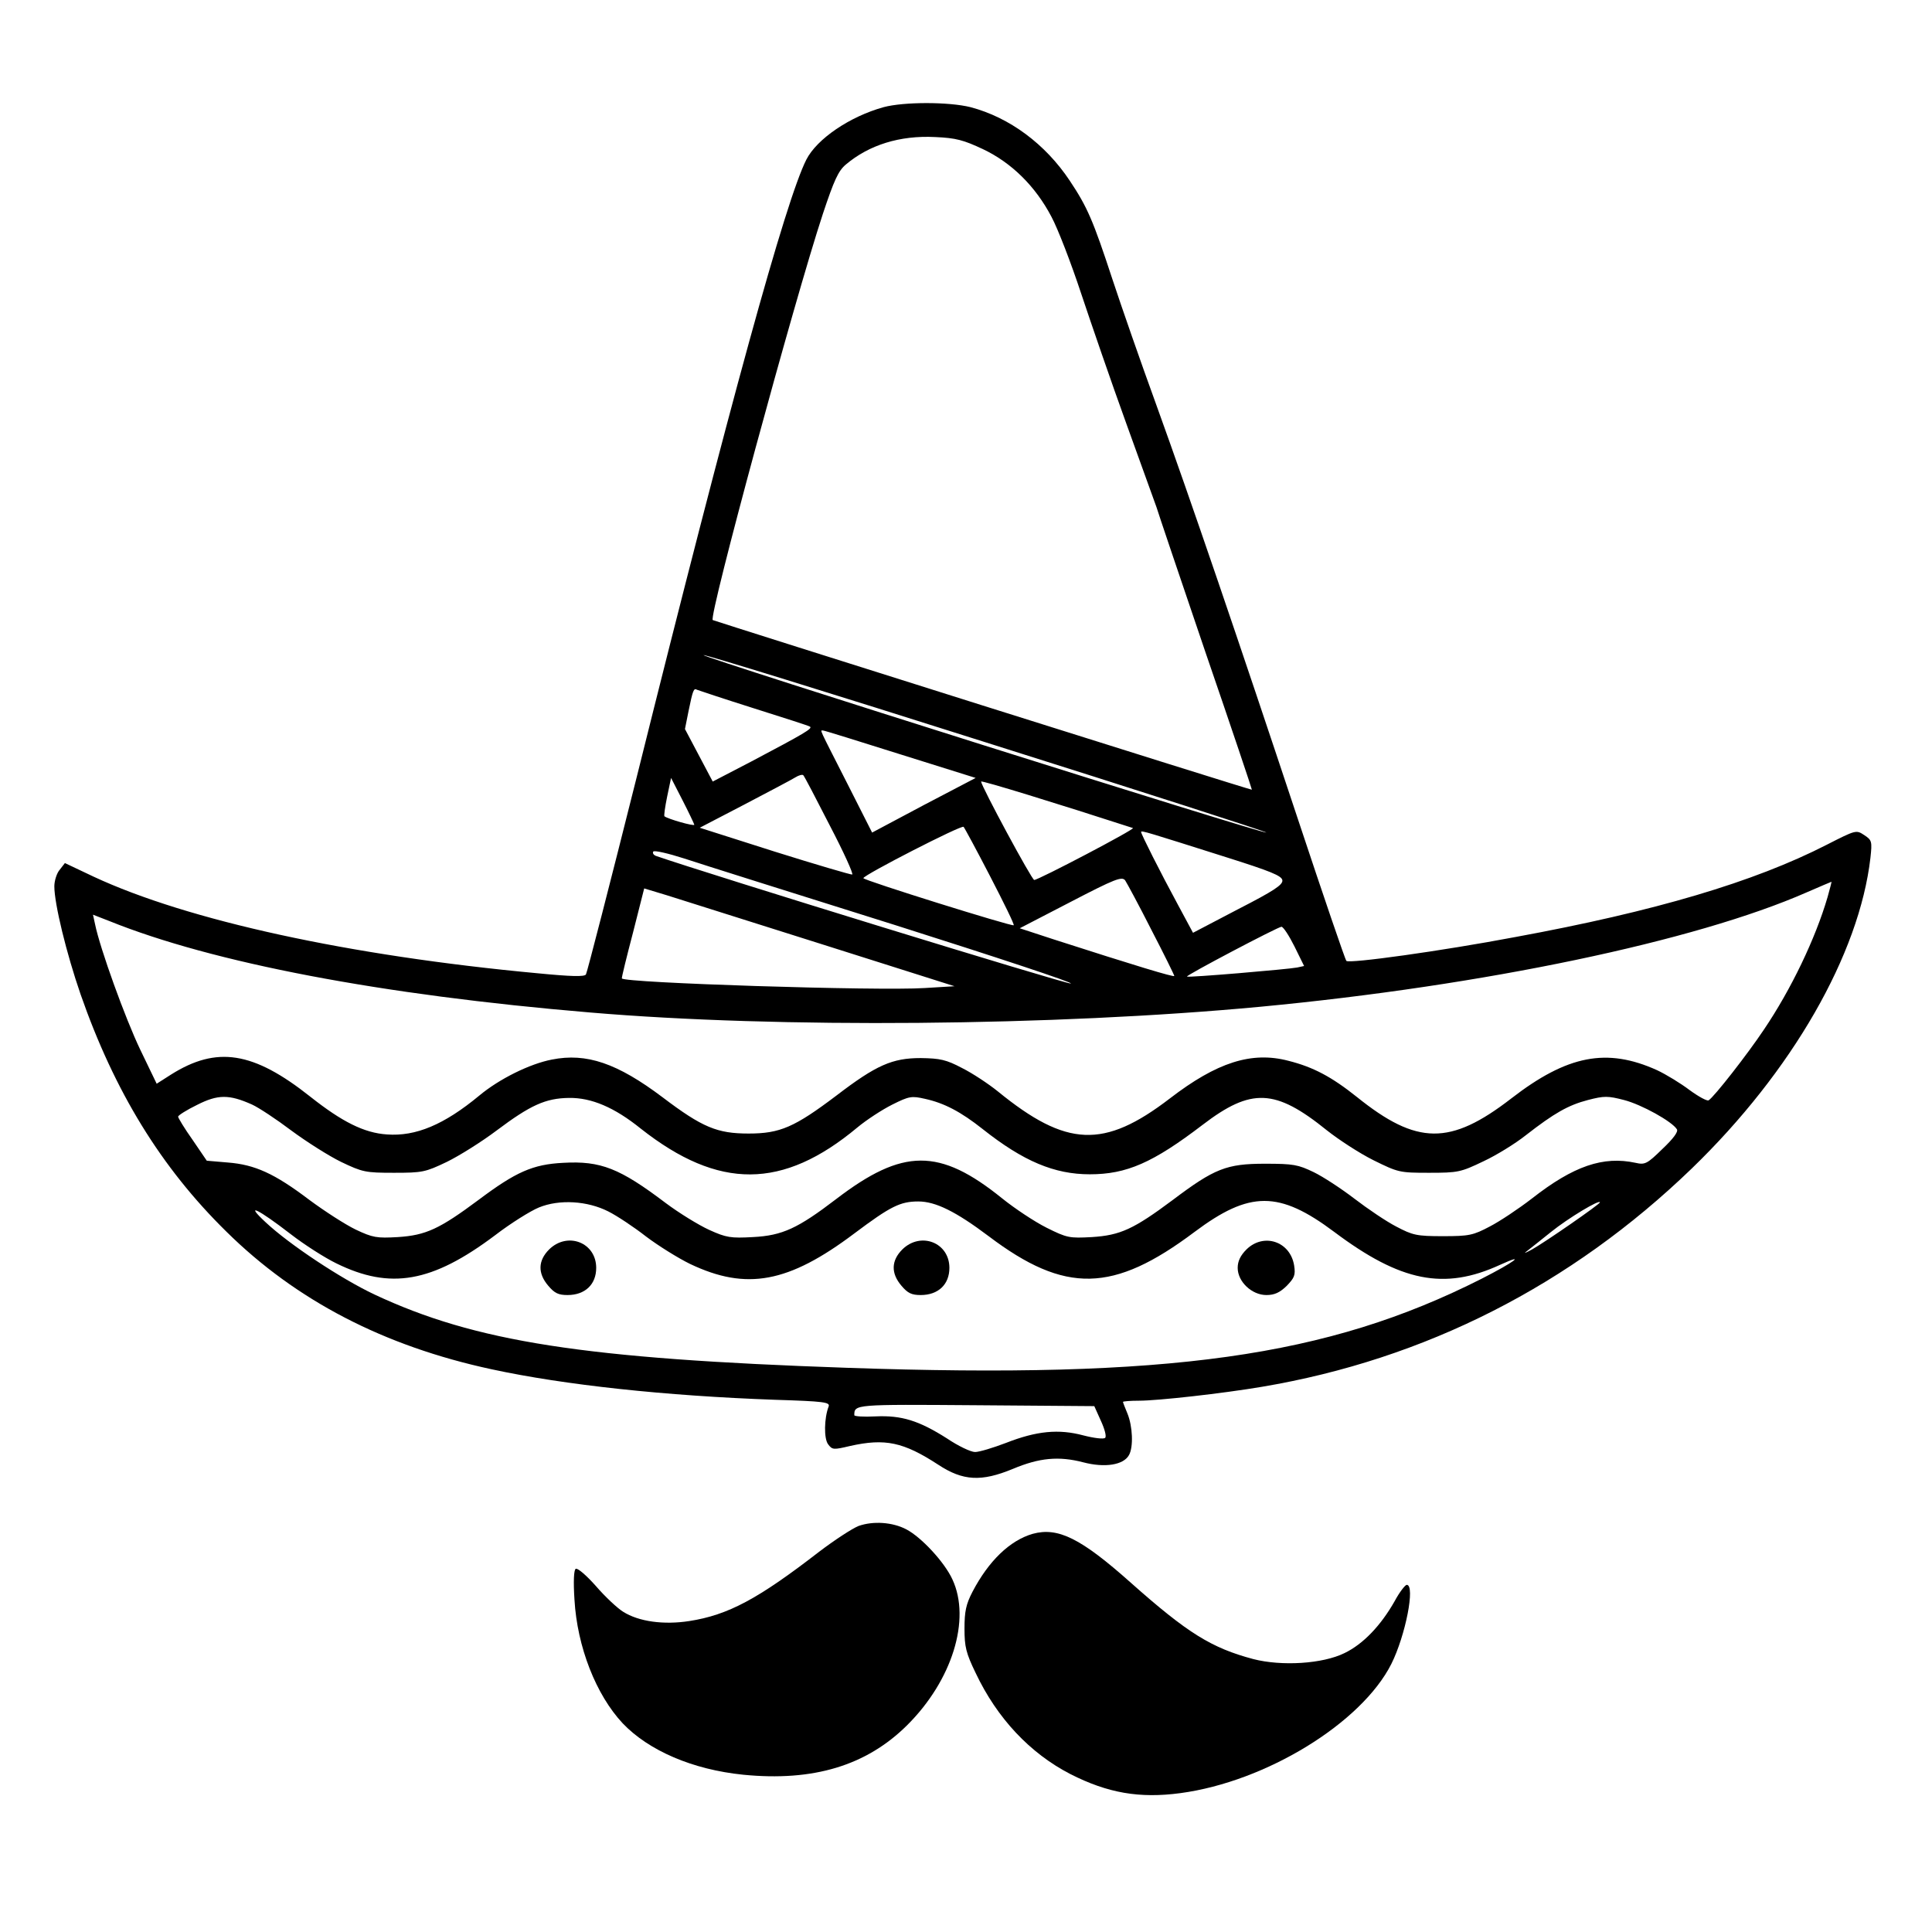 <?xml version="1.0" standalone="no"?>
<!DOCTYPE svg PUBLIC "-//W3C//DTD SVG 20010904//EN"
 "http://www.w3.org/TR/2001/REC-SVG-20010904/DTD/svg10.dtd">
<svg version="1.0" xmlns="http://www.w3.org/2000/svg"
 width="640pt" height="640pt" viewBox="0 0 640 640"
 preserveAspectRatio="xMidYMid meet">
<g transform="translate(0,640) scale(0.1,-0.1)"
fill="#000000" stroke="none">
<path d="M2927 6045 c-112 -31 -221 -105 -256 -174 -68 -134 -253 -805 -561
-2042 -89 -355 -165 -650 -169 -657 -5 -8 -48 -7 -161 4 -624 58 -1159 175
-1470 320 l-95 45 -17 -22 c-10 -11 -18 -37 -18 -55 0 -58 40 -222 87 -358
112 -321 266 -573 483 -786 231 -228 521 -379 879 -456 241 -52 575 -88 939
-101 162 -5 182 -8 177 -22 -15 -39 -16 -106 -2 -125 14 -19 18 -19 73 -6 116
26 177 13 292 -62 82 -54 143 -57 247 -14 88 37 152 43 233 22 72 -19 134 -9
152 24 15 27 12 95 -5 137 -8 19 -15 37 -15 39 0 2 24 4 53 4 63 0 277 24 407
46 541 91 1024 337 1424 723 333 322 555 710 592 1029 6 55 5 59 -21 76 -26
17 -27 17 -123 -32 -242 -124 -570 -221 -1032 -306 -243 -46 -552 -89 -560
-79 -4 4 -76 215 -160 468 -198 596 -355 1057 -470 1375 -51 140 -116 327
-145 415 -64 195 -83 239 -141 326 -81 122 -200 210 -329 244 -72 18 -221 18
-288 0z m329 -139 c95 -45 174 -123 227 -224 21 -39 65 -153 98 -253 33 -99
100 -294 150 -432 50 -139 95 -263 100 -277 4 -14 77 -230 162 -480 86 -250
155 -456 154 -456 -3 -2 -1781 559 -1786 562 -14 11 270 1058 365 1346 37 111
51 142 76 163 77 65 179 97 296 91 69 -3 94 -10 158 -40z m939 -2264 c-6 -6
-1865 580 -1865 588 0 4 421 -126 935 -289 514 -162 933 -297 930 -299z
m-1699 412 c98 -31 183 -58 187 -61 10 -6 -17 -22 -195 -116 l-127 -66 -46 87
-46 87 12 60 c14 68 17 77 28 70 5 -2 89 -30 187 -61z m487 -153 l249 -78
-172 -90 -171 -91 -82 162 c-98 193 -91 176 -80 176 4 0 120 -36 256 -79z
m-234 -236 c46 -88 79 -161 74 -162 -4 -1 -120 33 -257 76 l-248 79 148 77
c82 43 158 83 169 90 11 7 23 10 26 7 4 -4 43 -79 88 -167z m-449 3 c0 -6 -88
19 -99 28 -2 2 2 31 9 65 l13 62 38 -74 c21 -41 38 -77 39 -81z m1453 -11 c9
-3 -313 -172 -327 -172 -8 0 -175 310 -176 326 0 5 253 -73 503 -154z m-473
-160 c45 -87 81 -160 78 -162 -5 -5 -498 149 -498 156 0 10 325 177 332 170 3
-3 43 -77 88 -164z m780 64 c149 -47 186 -62 188 -77 2 -15 -28 -35 -147 -96
l-149 -78 -50 93 c-58 107 -122 234 -122 241 0 6 24 -2 280 -83z m-1093 -226
c331 -105 592 -191 580 -193 -16 -2 -1199 362 -1375 423 -7 3 -11 9 -8 14 3 5
50 -6 103 -23 54 -18 369 -117 700 -221z m847 -15 c42 -81 76 -150 76 -153 0
-5 -132 35 -399 121 l-113 37 168 87 c148 77 170 85 181 72 6 -9 46 -83 87
-164z m2240 108 c-40 -137 -121 -306 -211 -439 -54 -81 -165 -223 -183 -234
-5 -3 -33 12 -63 34 -29 22 -78 52 -108 66 -166 75 -297 50 -483 -94 -202
-156 -312 -155 -511 5 -84 67 -144 99 -227 120 -122 32 -237 -5 -393 -125
-218 -167 -342 -162 -570 24 -31 25 -84 60 -118 77 -53 28 -73 32 -137 33 -94
0 -147 -23 -279 -124 -139 -105 -187 -126 -291 -126 -104 0 -153 20 -285 120
-150 113 -252 148 -367 125 -73 -14 -174 -64 -240 -119 -117 -97 -211 -136
-306 -129 -76 5 -149 42 -254 125 -189 150 -310 169 -462 73 l-47 -30 -54 112
c-50 104 -134 337 -150 416 l-7 32 54 -21 c342 -138 900 -245 1593 -303 623
-53 1537 -45 2220 19 740 70 1441 217 1810 379 44 19 81 35 82 35 1 1 -5 -23
-13 -51z m-3331 -156 l439 -139 -99 -6 c-153 -10 -1002 17 -1003 32 -1 3 16
72 37 152 l37 146 76 -23 c41 -13 272 -86 513 -162z m1565 -7 l32 -65 -23 -5
c-31 -6 -361 -34 -365 -30 -4 4 300 164 313 165 6 0 25 -29 43 -65z m-3453
-524 c22 -10 81 -49 130 -86 50 -37 124 -84 165 -104 71 -34 81 -36 175 -36
94 0 104 2 175 36 41 20 116 67 165 104 112 84 162 107 240 108 74 1 150 -31
238 -102 258 -203 470 -202 717 4 30 25 82 59 116 76 56 28 64 29 108 19 64
-14 119 -43 191 -100 135 -107 238 -150 355 -150 122 0 209 38 374 164 161
123 240 120 411 -18 39 -31 108 -76 154 -99 83 -41 87 -42 185 -42 96 0 105 2
180 38 43 20 106 59 140 86 95 74 141 100 206 117 54 14 66 14 120 0 58 -15
159 -71 175 -97 5 -8 -12 -31 -48 -65 -51 -50 -58 -53 -89 -46 -107 23 -205
-10 -343 -118 -44 -34 -107 -76 -140 -93 -55 -29 -68 -32 -155 -32 -87 0 -100
3 -155 32 -33 17 -95 59 -138 92 -43 33 -104 73 -135 88 -52 25 -67 28 -162
28 -127 0 -167 -16 -305 -120 -130 -97 -174 -117 -268 -123 -74 -4 -82 -3
-150 31 -40 20 -106 64 -147 97 -208 168 -329 167 -550 -2 -127 -97 -178 -121
-276 -126 -73 -4 -88 -2 -145 24 -35 16 -100 56 -144 89 -152 115 -215 140
-339 133 -101 -5 -157 -30 -281 -123 -129 -96 -174 -117 -267 -123 -70 -4 -83
-2 -140 25 -35 17 -103 61 -153 98 -116 88 -181 117 -270 124 l-70 6 -47 69
c-27 38 -48 73 -48 77 0 4 28 22 63 39 69 35 106 35 182 1z m1180 -354 c28
-14 84 -51 125 -83 41 -31 107 -72 146 -91 187 -89 326 -63 544 101 120 90
152 106 212 106 57 0 124 -33 233 -115 254 -192 413 -188 682 14 183 137 280
137 463 0 220 -165 364 -194 549 -109 90 41 47 9 -61 -46 -512 -259 -1034
-332 -2103 -295 -871 30 -1230 86 -1565 243 -110 52 -281 165 -360 239 -72 67
-26 45 84 -40 44 -34 111 -77 150 -96 179 -88 317 -64 526 93 52 40 118 81
145 92 68 28 161 22 230 -13z m3285 30 c0 -6 -182 -132 -225 -156 -24 -13 -30
-15 -15 -4 13 10 48 38 78 62 57 46 162 109 162 98z m-1653 -724 c12 -26 19
-51 14 -56 -5 -5 -37 -1 -72 8 -82 22 -155 15 -257 -25 -42 -16 -88 -30 -102
-30 -14 0 -56 20 -93 45 -93 59 -150 77 -237 73 -39 -2 -70 0 -70 4 0 36 0 36
403 33 l392 -3 22 -49z"/>
<path d="M1819 2261 c-37 -37 -38 -79 -3 -120 21 -25 34 -31 64 -31 58 0 95
35 95 90 0 84 -95 121 -156 61z"/>
<path d="M2989 2261 c-37 -37 -38 -79 -3 -120 21 -25 34 -31 64 -31 58 0 95
35 95 90 0 84 -95 121 -156 61z"/>
<path d="M4129 2261 c-20 -20 -29 -39 -29 -61 0 -46 47 -90 95 -90 27 0 44 8
67 30 26 27 30 36 25 68 -13 80 -101 109 -158 53z"/>
<path d="M2844 1345 c-22 -9 -80 -47 -130 -85 -203 -157 -302 -210 -431 -230
-84 -13 -167 -2 -219 31 -18 11 -59 49 -90 85 -31 35 -61 61 -67 57 -6 -4 -8
-41 -4 -102 9 -156 71 -315 160 -410 86 -90 231 -153 399 -170 232 -23 408 30
543 164 149 148 212 350 150 483 -26 57 -103 140 -153 166 -46 24 -110 28
-158 11z"/>
<path d="M3421 1319 c-76 -22 -146 -90 -199 -191 -22 -42 -27 -66 -27 -123 0
-60 5 -81 37 -147 71 -150 180 -266 314 -335 124 -63 229 -81 364 -63 284 38
600 232 699 428 47 94 80 262 51 262 -5 0 -24 -24 -40 -54 -46 -81 -104 -142
-166 -172 -73 -36 -208 -44 -302 -20 -139 37 -218 86 -406 253 -165 147 -241
185 -325 162z"/>
</g>
</svg>
